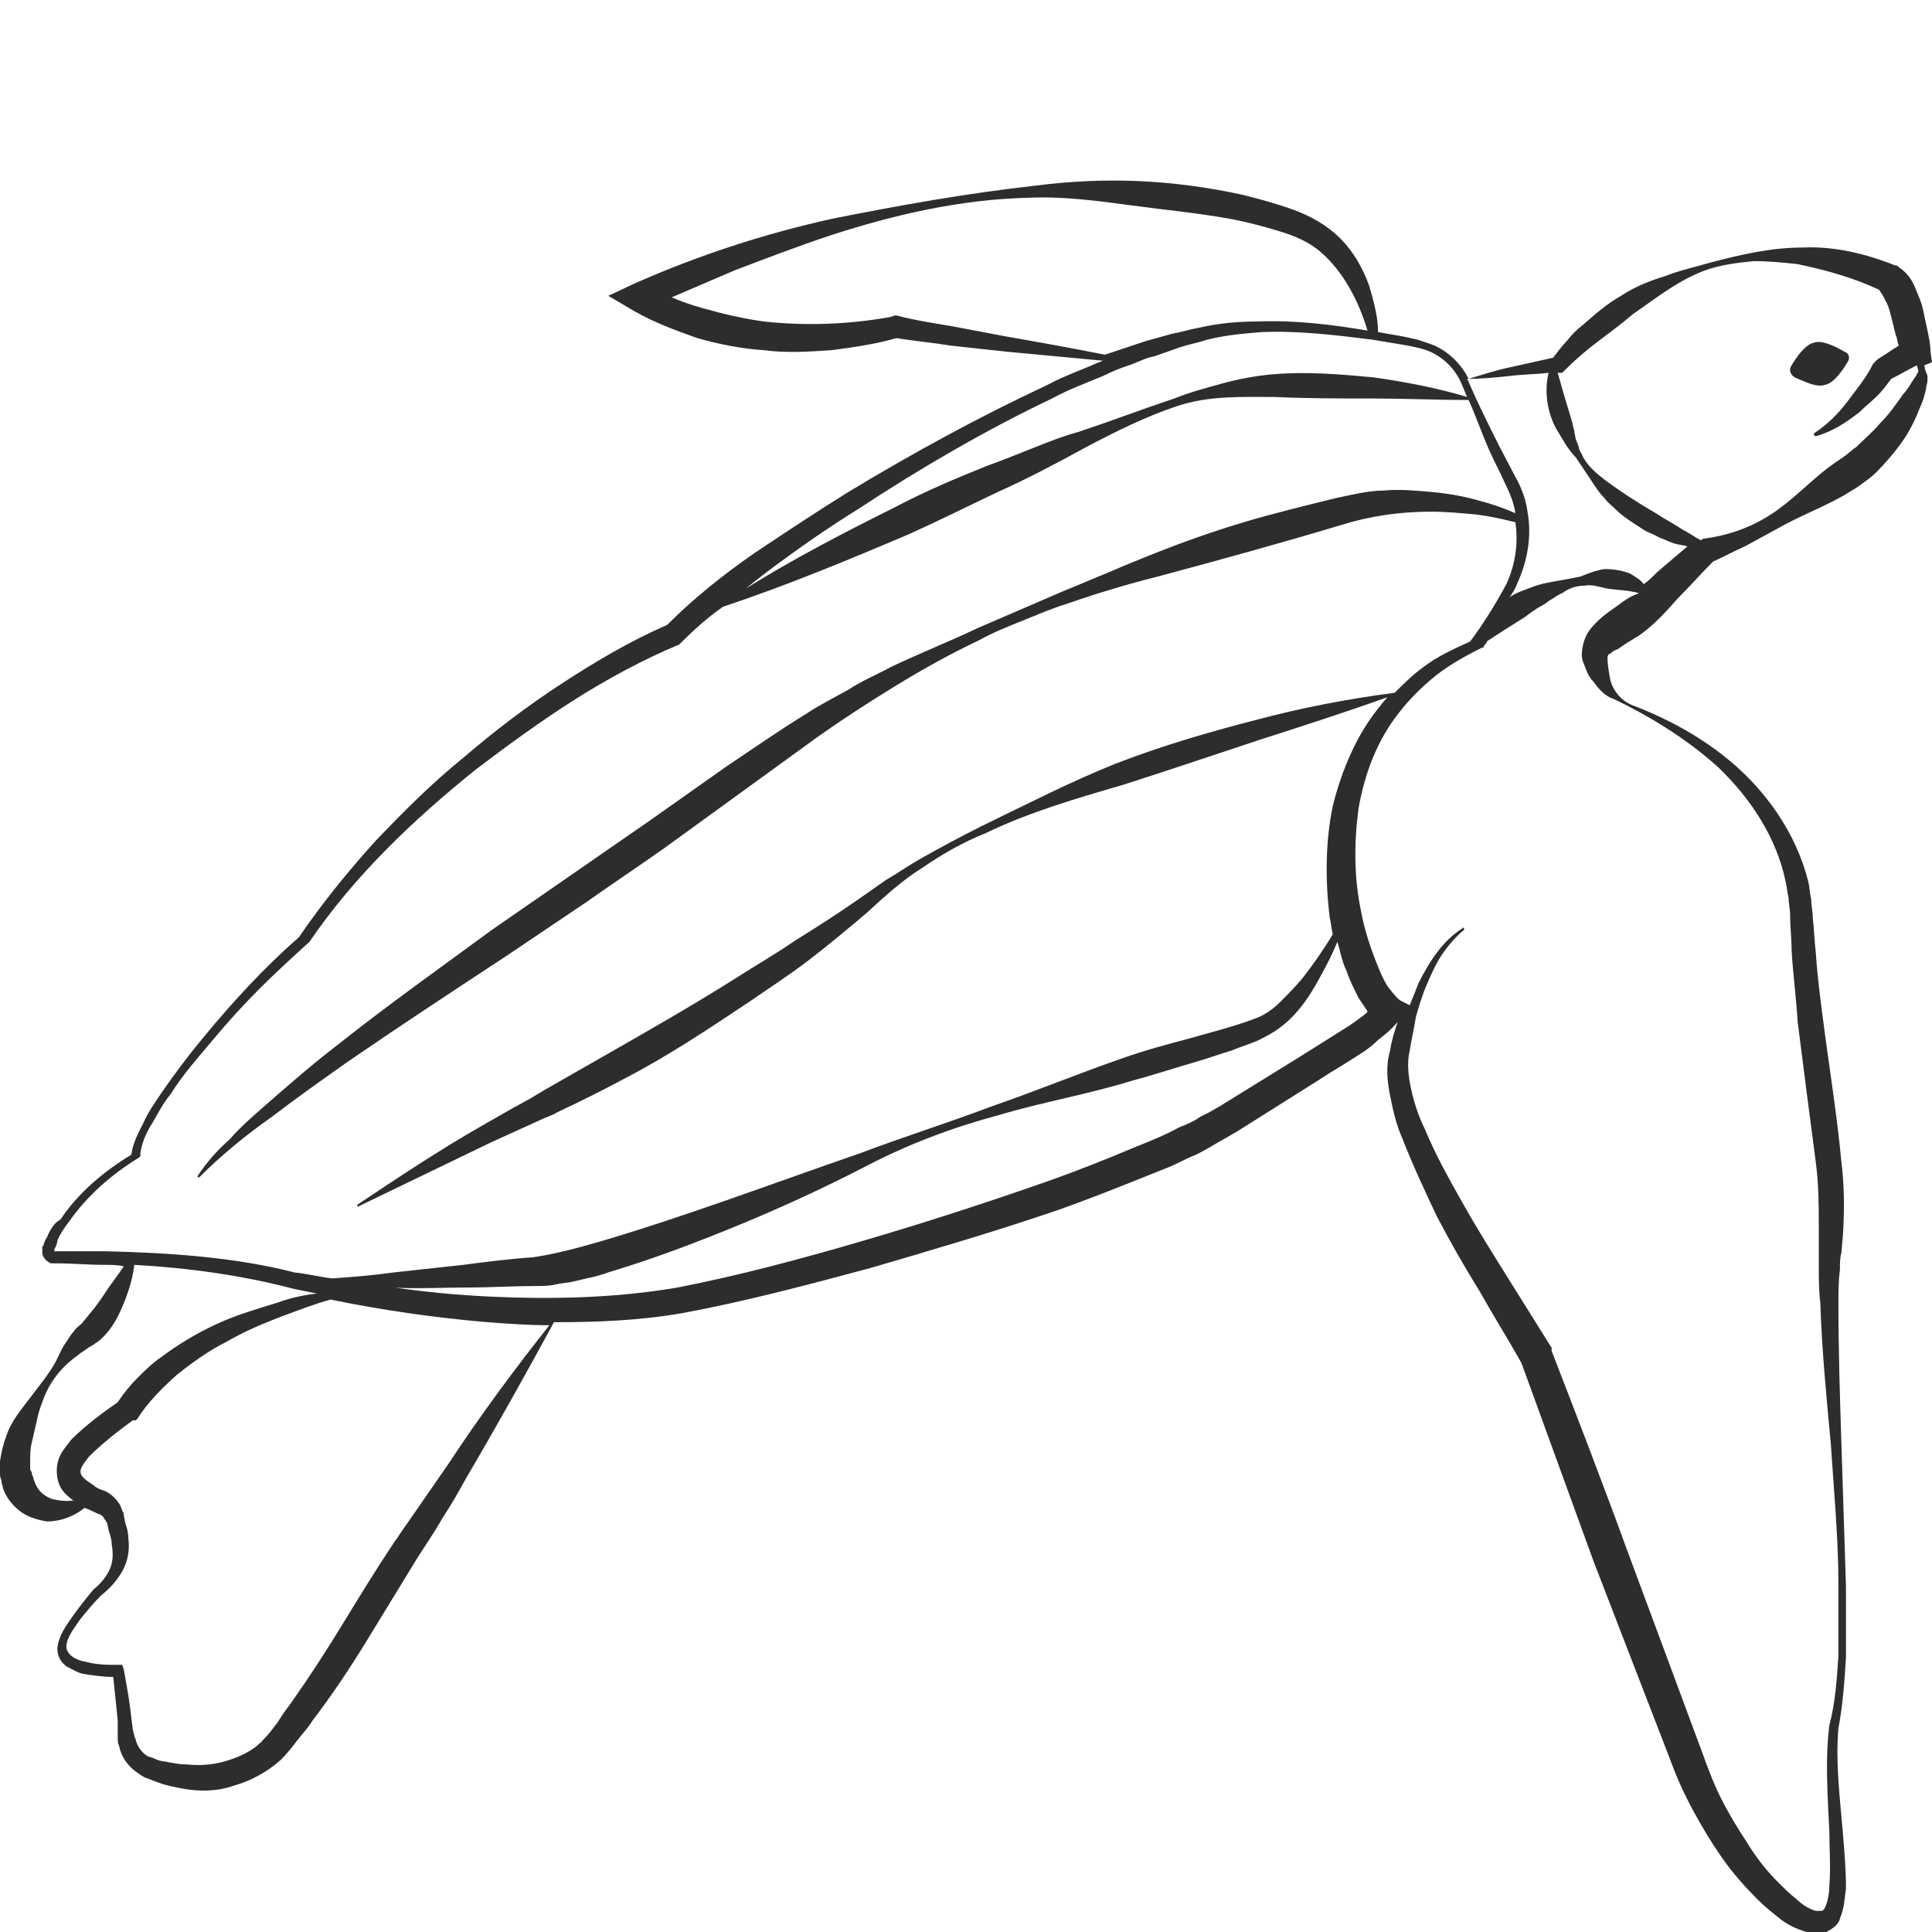 <?xml version="1.0" encoding="utf-8"?>
<!-- Generator: Adobe Illustrator 23.0.0, SVG Export Plug-In . SVG Version: 6.00 Build 0)  -->
<svg version="1.1" id="Layer_1" xmlns="http://www.w3.org/2000/svg" xmlns:xlink="http://www.w3.org/1999/xlink" x="0px" y="0px"
	 viewBox="0 0 128 128" style="enable-background:new 0 0 128 128;" xml:space="preserve">
<style type="text/css">
	.st0{fill:#2D2D2D;}
</style>
<g>
	<path class="st0" d="M120.9,25.5c0.6-0.1,1.2-1,1.5-1.5c0.2-0.3,0.1-0.6-0.2-0.7c-0.5-0.3-1.5-0.8-2-0.6c-0.6,0.1-1.2,1-1.5,1.5
		c-0.2,0.3-0.1,0.6,0.2,0.8C119.4,25.2,120.3,25.7,120.9,25.5z"/>
	<path class="st0" d="M127.5,24.2L128,24l-0.1-0.7c0-0.5-0.1-0.9-0.2-1.4c-0.1-0.5-0.2-0.9-0.3-1.4c-0.1-0.5-0.3-0.9-0.5-1.4
		c-0.2-0.5-0.5-1-1.1-1.4l-0.1-0.1l-0.1,0c-2-0.8-4.1-1.3-6.2-1.2c-2.1,0-4.2,0.5-6.1,1c-1,0.3-2,0.5-3,0.9c-1,0.3-2,0.7-2.9,1.3
		c-0.9,0.5-1.7,1.2-2.5,1.9c-0.4,0.3-0.8,0.7-1.1,1.1c-0.3,0.3-0.6,0.7-0.9,1.1c-0.9,0.2-1.8,0.4-2.7,0.6c-1,0.2-1.9,0.5-2.9,0.8
		c-0.5-1-1.4-1.9-2.5-2.3c-0.3-0.1-0.6-0.2-0.9-0.3l-0.9-0.2c-0.6-0.1-1.1-0.2-1.7-0.3c0-1-0.3-2.1-0.6-3.1c-0.4-1.1-1-2.2-1.9-3.1
		c-0.9-0.9-2-1.5-3.1-1.9c-1.1-0.4-2.2-0.7-3.4-1c-2.3-0.5-4.6-0.8-6.8-0.9c-2.3-0.1-4.6,0-6.9,0.3c-4.5,0.5-9,1.3-13.5,2.2
		c-4.5,1-8.8,2.4-13.1,4.3l-1.7,0.8l1.7,1c1.4,0.8,2.8,1.3,4.2,1.8c1.4,0.4,2.9,0.7,4.4,0.8c1.5,0.2,3,0.1,4.5,0
		c1.5-0.2,2.9-0.4,4.3-0.8c1.2,0.2,2.4,0.3,3.6,0.5l3.7,0.4c2.1,0.2,4.3,0.4,6.4,0.6c-0.1,0-0.2,0.1-0.3,0.1
		c-1.1,0.5-2.3,0.9-3.4,1.5c-4.5,2.1-8.9,4.5-13.2,7.1c-2.1,1.3-4.2,2.7-6.3,4.1c-2,1.4-3.9,2.9-5.7,4.7c-2.5,1.1-4.7,2.4-7,3.9
		c-2.3,1.5-4.4,3.1-6.5,4.9c-2.1,1.7-4,3.6-5.9,5.6c-1.8,2-3.5,4.1-5,6.3c-2.3,2-4.4,4.3-6.3,6.6c-1,1.2-1.9,2.4-2.8,3.7
		c-0.4,0.6-0.9,1.3-1.2,2c-0.3,0.6-0.7,1.3-0.8,2.1c-1.8,1.1-3.5,2.5-4.7,4.3C3.6,81,3.3,81.5,3.1,82C3,82.1,3,82.2,2.9,82.4
		c0,0.1,0,0.1-0.1,0.2c0,0.1,0,0.2,0,0.4c0,0.2,0.2,0.5,0.4,0.6c0.1,0.1,0.2,0.1,0.3,0.1c0.1,0,0.1,0,0.1,0l0.1,0
		c1.1,0,2.1,0.1,3.2,0.1c0.4,0,0.9,0,1.3,0.1c-0.4,0.6-0.8,1.1-1.2,1.7c-0.5,0.8-1.1,1.5-1.6,2.1c-0.1,0.1-0.4,0.3-0.5,0.5
		c-0.2,0.2-0.3,0.4-0.5,0.7c-0.3,0.4-0.5,0.9-0.7,1.3c-0.5,0.9-1.1,1.6-1.7,2.4c-0.6,0.8-1.3,1.6-1.6,2.6c-0.2,0.5-0.3,1-0.4,1.6
		c0,0.3,0,0.6,0,0.9c0,0.2,0.1,0.3,0.1,0.5c0,0.1,0.1,0.3,0.1,0.4c0.2,0.6,0.6,1.1,1.1,1.5c0.5,0.4,1.2,0.6,1.8,0.7
		c1,0,1.9-0.4,2.5-0.9c0.3,0.1,0.7,0.3,0.9,0.4c0.1,0,0.3,0.1,0.4,0.3c0,0,0,0.1,0.1,0.1c0,0,0,0.1,0.1,0.2l0.1,0.5
		c0.1,0.3,0.2,0.6,0.2,0.9c0.1,0.6,0.1,1.1-0.1,1.6c-0.2,0.5-0.6,1-1.1,1.4l0,0l0,0c-0.5,0.6-0.9,1.1-1.4,1.8
		c-0.4,0.6-0.9,1.2-1,2.1c0,0.5,0.2,0.9,0.6,1.2c0.4,0.2,0.7,0.4,1.1,0.5c0.7,0.1,1.3,0.2,2,0.2c0.1,0.9,0.2,1.9,0.3,2.9l0,0.8
		l0,0.4c0,0.1,0,0.3,0.1,0.5c0.1,0.6,0.5,1.2,1,1.6c0.3,0.2,0.5,0.4,0.8,0.5c0.3,0.1,0.5,0.2,0.8,0.3c0.5,0.2,1.1,0.3,1.6,0.4
		c1.1,0.2,2.3,0.2,3.4-0.2c1.1-0.3,2.2-0.9,3.1-1.7c0.4-0.4,0.8-0.9,1.1-1.3c0.3-0.4,0.7-0.8,1-1.3c1.3-1.7,2.5-3.5,3.6-5.3
		c1.1-1.8,2.2-3.6,3.3-5.4c0.5-0.8,1.2-1.8,1.7-2.7c0.6-0.9,1.1-1.8,1.6-2.7c2-3.4,3.9-6.8,5.8-10.3c2.8,0,5.6-0.1,8.5-0.6
		c4.3-0.8,8.4-1.9,12.5-3c4.1-1.2,8.2-2.4,12.3-3.8c2-0.7,4-1.5,6-2.3c0.5-0.2,1-0.4,1.5-0.6c0.5-0.2,1-0.5,1.5-0.7
		c0.5-0.2,1-0.5,1.5-0.8l0.7-0.4l0.7-0.4l5.4-3.4c0.9-0.6,1.8-1.1,2.7-1.7c0.5-0.3,0.9-0.6,1.3-1c0.4-0.3,0.9-0.7,1.3-1.2
		c-0.2,0.6-0.4,1.2-0.5,1.9c-0.3,1-0.2,2,0,3c0.2,1,0.4,1.9,0.8,2.8c0.7,1.8,1.5,3.5,2.3,5.2c0.9,1.7,1.8,3.3,2.8,4.9
		c0.9,1.6,1.9,3.2,2.8,4.8c1.6,4.4,3.2,8.8,4.8,13.2c1.7,4.4,3.4,8.8,5.1,13.2c0.4,1.1,0.9,2.2,1.5,3.3c0.6,1.1,1.2,2.1,1.9,3.1
		c0.7,1,1.5,1.9,2.4,2.8c0.4,0.4,0.9,0.8,1.4,1.2c0.5,0.4,1.1,0.7,1.8,0.9c0.4,0.1,0.8,0.2,1.3,0c0.2-0.1,0.5-0.3,0.6-0.4
		c0.2-0.2,0.3-0.4,0.3-0.5c0.3-0.7,0.3-1.3,0.4-2c0-1.2-0.1-2.4-0.2-3.6c-0.2-2.4-0.5-4.7-0.3-7l0,0c0.3-1.6,0.4-3.1,0.5-4.7
		c0-1.6,0-3.1,0-4.7c-0.1-3.1-0.2-6.2-0.3-9.4c-0.1-3.1-0.2-6.2-0.2-9.3c0-0.8,0-1.5,0.1-2.3c0-0.4,0-0.8,0.1-1.1l0.1-1.2
		c0.1-1.6,0.1-3.2-0.1-4.8c-0.3-3.2-0.8-6.2-1.2-9.3c-0.2-1.5-0.4-3.1-0.5-4.6c-0.1-0.8-0.1-1.5-0.2-2.3c0-0.4-0.1-0.8-0.1-1.2
		c-0.1-0.4-0.1-0.8-0.2-1.2c-0.8-3.2-2.8-6-5.2-8c-1.2-1-2.6-1.9-4-2.6c-0.8-0.4-1.7-0.8-2.5-1.1c-0.7-0.3-1.2-0.9-1.4-1.6
		c-0.1-0.5-0.2-1.1-0.2-1.5c0-0.2,0.1-0.3,0.2-0.3c0.1-0.1,0.2-0.2,0.5-0.3c0.4-0.3,0.9-0.6,1.4-0.9c1-0.7,1.8-1.6,2.6-2.5
		c0.8-0.8,1.5-1.6,2.3-2.4c0.7-0.3,1.4-0.7,2.1-1l2.2-1.2c1.4-0.8,3-1.4,4.4-2.2c0.3-0.2,0.7-0.4,1.1-0.7c0.4-0.3,0.7-0.5,1-0.8
		c0.6-0.6,1.2-1.3,1.7-2c0.5-0.7,0.9-1.5,1.2-2.3c0.2-0.4,0.3-0.8,0.4-1.2c0-0.2,0.1-0.4,0.1-0.6c0-0.1,0-0.2,0-0.3
		C127.5,24.4,127.5,24.3,127.5,24.2C127.5,24.2,127.5,24.2,127.5,24.2z M66.7,22.3L63,21.6c-1.2-0.2-2.5-0.4-3.6-0.7l-0.1,0L59,21
		c-2.8,0.5-5.6,0.6-8.4,0.3c-1.4-0.2-2.7-0.5-4.1-0.9c-0.7-0.2-1.3-0.4-2-0.7c1.4-0.6,2.8-1.2,4.2-1.8c2.1-0.8,4.2-1.6,6.3-2.3
		c4.3-1.4,8.7-2.4,13.2-2.5c2.2-0.1,4.5,0.2,6.7,0.5c2.2,0.3,4.4,0.5,6.6,0.9c1.1,0.2,2.2,0.5,3.2,0.8c1,0.3,2,0.7,2.8,1.4
		c1.5,1.3,2.5,3.2,3.1,5.2c-2.4-0.4-4.8-0.7-7.3-0.6c-1.2,0-2.5,0.1-3.8,0.4c-0.6,0.1-1.2,0.3-1.8,0.4l-1.8,0.5
		c-0.6,0.2-1.2,0.4-1.8,0.6c-0.3,0.1-0.6,0.2-0.9,0.3C71.2,23.1,69,22.7,66.7,22.3z M50.8,37.9c2-1.5,4-2.9,6.1-4.2
		c4.1-2.7,8.4-5.2,12.8-7.3c1.1-0.6,2.2-1,3.4-1.5c0.6-0.3,1.1-0.5,1.7-0.7c0.6-0.2,1.1-0.5,1.7-0.6l1.7-0.6
		c0.6-0.2,1.2-0.3,1.8-0.5c1.2-0.3,2.4-0.4,3.6-0.5c2.4-0.1,4.9,0.2,7.3,0.5c0.6,0.1,1.2,0.2,1.8,0.3c0.6,0.1,1.2,0.2,1.8,0.4
		c1.1,0.4,2,1.3,2.4,2.4c0.1,0.2,0.2,0.5,0.3,0.7c-2-0.6-4.1-1-6.2-1.3c-2.2-0.2-4.4-0.4-6.7-0.2c-1.1,0.1-2.2,0.3-3.3,0.6
		c-1.1,0.3-2.2,0.6-3.2,1c-2.1,0.7-4.2,1.5-6.3,2.2c-1.1,0.3-2.1,0.7-3.1,1.1c-1,0.4-2,0.8-3.1,1.2c-2,0.8-4.1,1.7-6,2.7
		c-3.4,1.7-6.7,3.4-9.9,5.4C49.9,38.6,50.4,38.2,50.8,37.9z M7,82.9c-1.1,0-2.1,0-3.2,0l-0.2,0c0,0,0,0,0,0c0,0,0,0,0-0.1
		c0,0,0,0,0,0c0,0,0-0.1,0.1-0.2c0-0.1,0.1-0.2,0.1-0.4c0.2-0.5,0.5-0.9,0.8-1.3c1.2-1.7,2.8-3.1,4.6-4.2l0.1-0.1l0-0.2
		c0.1-0.7,0.4-1.4,0.8-2c0.4-0.7,0.7-1.3,1.2-1.9c0.8-1.3,1.8-2.4,2.8-3.6c1-1.2,2-2.3,3.1-3.4c1.1-1.1,2.2-2.1,3.3-3.1l0,0l0,0
		c3-4.4,6.9-8.1,11-11.4c2.1-1.6,4.3-3.2,6.5-4.6c2.2-1.4,4.6-2.7,7-3.7l0.1-0.1l0.1-0.1c0.8-0.8,1.7-1.6,2.7-2.3c0,0,0,0,0,0
		c4.2-1.4,8.3-3.1,12.3-4.8c2-0.9,4-1.9,5.9-2.8c2-0.9,3.9-1.9,5.9-3c1.9-1,3.9-2,6-2.7c2.1-0.7,4.3-0.6,6.4-0.6
		c2.2,0.1,4.3,0.1,6.5,0.1c2.1,0,4.3,0.1,6.4,0.1c0.5,1.1,0.9,2.3,1.4,3.4c0.3,0.7,0.7,1.4,1,2.1c0.3,0.6,0.6,1.3,0.7,2
		c-0.7-0.3-1.5-0.6-2.3-0.8c-1-0.3-2.1-0.5-3.2-0.6c-1.1-0.1-2.2-0.2-3.2-0.1c-1.1,0-2.2,0.3-3.2,0.5c-2,0.5-4.1,1-6.1,1.6
		c-2,0.6-4,1.3-6,2.1c-1,0.4-2,0.8-2.9,1.2c-1,0.4-1.9,0.8-2.9,1.2l-5.8,2.5c-1.9,0.9-3.9,1.7-5.8,2.6c-0.9,0.5-1.9,0.9-2.8,1.5
		c-0.9,0.5-1.9,1-2.8,1.6c-1.8,1.1-3.5,2.3-5.3,3.5L43,54.4L37.8,58l-5.2,3.6c-3.4,2.5-6.8,4.9-10.2,7.6c-1.7,1.3-3.3,2.7-4.9,4.1
		c-0.8,0.7-1.6,1.4-2.3,2.2c-0.8,0.7-1.5,1.5-2.1,2.4c0,0,0,0.1,0,0.1c0,0,0.1,0,0.1,0c1.5-1.5,3.1-2.8,4.8-4
		c1.7-1.3,3.4-2.5,5.1-3.7c3.5-2.4,7-4.7,10.5-7l5.2-3.5c1.7-1.2,3.5-2.4,5.2-3.6l5.1-3.7l5.1-3.7c1.7-1.2,3.4-2.3,5.2-3.4
		c1.8-1.1,3.6-2.1,5.5-3c0.9-0.5,1.9-0.9,2.9-1.3c1-0.4,1.9-0.8,2.9-1.1c2-0.7,4-1.3,6-1.8c4.1-1.1,8.1-2.2,12.1-3.4
		c1.9-0.6,3.9-0.9,6-0.9c1,0,2.1,0.1,3.1,0.2c0.8,0.1,1.7,0.3,2.5,0.5c0.2,1.4,0,2.8-0.6,4.1c-0.7,1.3-1.5,2.6-2.4,3.8
		c-1.1,0.5-2.2,1-3.1,1.7c-0.7,0.5-1.3,1.1-1.9,1.7c-3.1,0.4-6.2,1-9.2,1.8c-3.1,0.8-6.2,1.7-9.3,2.9c-3,1.2-5.9,2.7-8.8,4.1
		c-1.4,0.7-2.9,1.5-4.3,2.3c-0.7,0.4-1.4,0.9-2.1,1.3l-2,1.4c-1.3,0.9-2.7,1.8-4,2.6c-1.3,0.9-2.7,1.7-4.1,2.6
		c-2.7,1.7-5.5,3.3-8.3,4.9c-1.4,0.8-2.8,1.6-4.2,2.4l-1,0.6l-1.1,0.6c-0.7,0.4-1.4,0.8-2.1,1.2c-2.8,1.6-5.5,3.4-8.2,5.2
		c0,0-0.1,0.1,0,0.1c0,0,0.1,0.1,0.1,0l8.7-4.2l2.2-1l1.1-0.5c0.4-0.2,0.8-0.3,1.1-0.5c1.5-0.7,2.9-1.4,4.4-2.2
		c2.9-1.5,5.6-3.3,8.3-5.1c1.3-0.9,2.7-1.8,4-2.8c1.3-1,2.5-2,3.8-3.1c1.2-1.1,2.4-2.2,3.7-3c1.3-0.9,2.7-1.7,4.2-2.3
		c2.9-1.4,6-2.3,9.1-3.2c3.1-1,6.1-2,9.1-3c2.8-0.9,5.6-1.8,8.4-2.8c-0.1,0.2-0.3,0.3-0.4,0.5c-1.6,1.9-2.6,4.3-3.2,6.7
		c-0.5,2.4-0.5,5-0.2,7.4c0.1,0.4,0.1,0.7,0.2,1.1c-0.6,1-1.3,2-2,2.9c-0.5,0.6-1,1.1-1.5,1.6c-0.5,0.5-1.1,0.9-1.7,1.1
		c-1.3,0.5-2.9,0.9-4.3,1.3c-1.5,0.4-3,0.8-4.4,1.3c-2.9,1-5.8,2.2-8.7,3.2c-2.9,1.1-5.8,2-8.7,3.1c-5.8,2-11.6,4.2-17.4,5.9
		c-1.4,0.4-2.9,0.8-4.3,1c-1.5,0.1-3.1,0.3-4.6,0.5l-4.6,0.5c-1.4,0.2-2.7,0.3-4.1,0.4c-0.8-0.1-1.6-0.3-2.5-0.4
		C15.6,83.3,11.3,83,7,82.9z M3.4,99.3c-0.7-0.3-1-0.7-1.2-1.4c0-0.1-0.1-0.2-0.1-0.3c0-0.1,0-0.1-0.1-0.2C2,97.2,2,97,2,96.8
		c0-0.4,0-0.8,0.1-1.2c0.1-0.4,0.2-0.9,0.3-1.3c0.1-0.5,0.2-0.9,0.4-1.4c0.3-0.9,0.8-1.7,1.5-2.4c0.3-0.3,0.7-0.6,1.1-0.9
		c0.2-0.1,0.4-0.3,0.6-0.4c0.2-0.1,0.3-0.2,0.6-0.4c0.9-0.8,1.3-1.7,1.7-2.7c0.3-0.8,0.5-1.5,0.6-2.3c3.6,0.2,7.2,0.7,10.6,1.6
		c0.5,0.1,1,0.2,1.5,0.3c-0.9,0.1-1.8,0.3-2.6,0.6c-1.3,0.4-2.7,0.8-4,1.4c-1.3,0.6-2.5,1.3-3.7,2.2c-0.6,0.4-1.1,0.9-1.6,1.4
		c-0.5,0.5-0.9,1-1.3,1.6c-1,0.7-2.1,1.5-3.1,2.5c-0.2,0.3-0.5,0.6-0.7,1c-0.2,0.4-0.3,0.9-0.2,1.5c0.1,0.6,0.4,1,0.8,1.3
		c0.1,0.1,0.2,0.2,0.3,0.2C4.4,99.5,3.8,99.4,3.4,99.3z M29.7,97l-1.8,2.6l-0.9,1.3c-0.3,0.4-0.6,0.9-0.9,1.3
		c-1.2,1.8-2.3,3.6-3.4,5.4c-1.1,1.8-2.2,3.5-3.4,5.2c-0.3,0.4-0.6,0.8-0.9,1.3c-0.3,0.4-0.6,0.8-0.9,1.1c-0.6,0.7-1.4,1.1-2.3,1.4
		c-0.9,0.3-1.8,0.4-2.8,0.3c-0.5,0-1-0.1-1.5-0.2c-0.2,0-0.5-0.1-0.7-0.2c-0.2-0.1-0.4-0.1-0.5-0.2c-0.3-0.2-0.6-0.6-0.7-1
		c0-0.1-0.1-0.2-0.1-0.3l-0.1-0.4l-0.1-0.8c-0.1-1-0.3-2.1-0.5-3.2l-0.1-0.3l-0.3,0c-0.7,0-1.4,0-2.1-0.2c-0.7-0.1-1.3-0.5-1.3-1
		c0-0.6,0.5-1.2,0.9-1.8c0.4-0.5,0.9-1.1,1.4-1.6c0.5-0.4,1-0.9,1.4-1.6c0.4-0.7,0.5-1.5,0.4-2.2c0-0.4-0.1-0.7-0.2-1l-0.1-0.5
		c0-0.1,0-0.2-0.1-0.3c0-0.1-0.1-0.2-0.1-0.3c-0.2-0.4-0.6-0.8-1-1c-0.3-0.1-0.6-0.2-0.8-0.4c-1.1-0.7-1.1-0.9-0.3-1.9
		c0.8-0.8,1.8-1.6,2.9-2.4L9,94.1L9.1,94c0.7-1.1,1.6-2,2.6-2.9c1-0.8,2.1-1.6,3.3-2.2c1.2-0.7,2.4-1.2,3.7-1.7
		c1.1-0.4,2.1-0.8,3.2-1.1c3.4,0.7,6.9,1.2,10.4,1.5c1.4,0.1,2.7,0.2,4.1,0.2C34.1,90.7,31.8,93.8,29.7,97z M90.3,67.3
		c-0.4,0.3-0.8,0.6-1.3,0.9l-2.7,1.7l-5.5,3.4l-0.7,0.4L79.5,74c-0.4,0.3-0.9,0.5-1.4,0.7c-0.9,0.5-1.9,0.9-2.9,1.3
		c-1.9,0.8-3.9,1.6-5.9,2.3c-4,1.4-8,2.7-12.1,3.9c-4.1,1.2-8.2,2.3-12.3,3.1c-4.1,0.7-8.3,0.8-12.5,0.6c-2.1-0.1-4.2-0.3-6.3-0.6
		c-0.1,0-0.1,0-0.2,0c1.7,0.1,3.4,0,5.1,0c1.5,0,3.1-0.1,4.6-0.1c0.4,0,0.8,0,1.2-0.1c0.4-0.1,0.8-0.1,1.2-0.2
		c0.8-0.2,1.5-0.3,2.3-0.6c3-0.9,5.9-2,8.8-3.2c2.9-1.2,5.7-2.5,8.4-3.9c2.7-1.4,5.6-2.5,8.6-3.3c3-0.9,6-1.4,8.9-2.3
		c1.5-0.4,3-0.9,4.4-1.3c0.7-0.2,1.5-0.5,2.2-0.7c0.7-0.3,1.5-0.5,2.2-0.9c1.6-0.8,2.6-2.1,3.4-3.5c0.5-0.9,1-1.8,1.4-2.8
		c0.2,0.6,0.3,1.3,0.6,1.9c0.2,0.6,0.5,1.2,0.8,1.8c0.2,0.3,0.4,0.6,0.6,0.9C90.6,67.1,90.4,67.2,90.3,67.3z M107.2,40.1
		c-0.4,0.3-0.9,0.6-1.4,1.1c-0.2,0.2-0.5,0.5-0.7,0.9c-0.2,0.4-0.3,0.9-0.3,1.3c0,0.4,0.2,0.7,0.3,1c0.1,0.3,0.3,0.6,0.5,0.8
		c0.7,1,1.3,1.1,1.3,1.1c2.5,1.2,4.9,2.7,6.9,4.5c2.2,2.1,3.9,4.7,4.5,7.6c0.1,0.4,0.1,0.7,0.2,1.1c0,0.4,0.1,0.7,0.1,1.1
		c0,0.8,0.1,1.6,0.1,2.4c0.1,1.6,0.3,3.1,0.4,4.7c0.2,1.6,0.4,3.1,0.6,4.7c0.2,1.5,0.4,3.1,0.6,4.6c0.2,1.5,0.2,3,0.2,4.6l0,1.1
		c0,0.4,0,0.8,0,1.2c0,0.8,0,1.6,0.1,2.4c0.1,3.1,0.4,6.2,0.7,9.4c0.2,3.1,0.5,6.2,0.5,9.3c0,1.6,0,3.1,0,4.7
		c-0.1,1.5-0.2,3.1-0.6,4.6l0,0l0,0c-0.3,2.4-0.1,4.8,0,7.1c0,1.2,0.1,2.3,0,3.5c0,0.5-0.1,1.1-0.3,1.5c-0.1,0.2-0.2,0.2-0.2,0.2
		c-0.1,0-0.2,0-0.4,0c-0.4-0.1-0.9-0.4-1.3-0.8c-0.4-0.3-0.8-0.7-1.2-1.1c-0.8-0.8-1.5-1.7-2.1-2.7c-0.6-0.9-1.2-1.9-1.7-2.9
		c-0.5-1-0.9-2.1-1.3-3.2l-4.9-13.2c-1.6-4.4-3.3-8.8-5-13.2l0-0.1l0-0.1c-1-1.6-2-3.2-3-4.8c-1-1.6-2-3.2-2.9-4.8
		c-0.9-1.6-1.8-3.2-2.5-4.9c-0.4-0.8-0.7-1.7-0.9-2.6c-0.2-0.9-0.3-1.8-0.1-2.6l0,0l0,0c0.1-0.7,0.3-1.5,0.4-2.2
		c0.2-0.7,0.4-1.4,0.7-2.1c0.3-0.7,0.6-1.4,1-2c0.4-0.6,0.9-1.2,1.5-1.7c0,0,0-0.1,0-0.1c0,0-0.1-0.1-0.1,0
		c-1.3,0.8-2.2,2.2-2.9,3.6c-0.2,0.5-0.4,1-0.6,1.5l-0.6-0.3c-0.2-0.1-0.6-0.6-0.9-1c-0.3-0.5-0.5-1-0.7-1.5c-0.4-1-0.8-2.2-1-3.3
		c-0.5-2.3-0.5-4.6-0.2-6.9c0.4-2.3,1.2-4.5,2.7-6.4c0.7-0.9,1.5-1.7,2.5-2.5c0.9-0.7,2-1.3,3-1.8l0.1,0l0-0.1
		c0.1-0.1,0.2-0.2,0.2-0.3c0.9-0.6,1.7-1.1,2.5-1.6c0.4-0.3,0.8-0.6,1.2-0.8c0.2-0.1,0.4-0.3,0.6-0.4c0.2-0.1,0.4-0.3,0.7-0.4
		c0.4-0.3,0.9-0.5,1.5-0.5c0.5-0.1,1,0.1,1.5,0.2c0.7,0.1,1.4,0.1,2.1,0.3C108,39.5,107.6,39.8,107.2,40.1z M109.8,37.9
		c-0.3,0.3-0.6,0.6-0.9,0.8c-0.2-0.3-0.6-0.5-0.9-0.7c-0.5-0.2-1.1-0.3-1.7-0.3c-0.6,0.1-1.1,0.3-1.6,0.5c-0.5,0.1-1,0.2-1.6,0.3
		c-0.6,0.1-1.1,0.2-1.6,0.4c-0.3,0.1-0.5,0.2-0.8,0.3c-0.2,0.1-0.5,0.2-0.7,0.4c0.2-0.3,0.4-0.6,0.5-0.9c0.7-1.5,1-3.2,0.7-4.8
		c-0.1-0.8-0.4-1.6-0.8-2.3l-1.1-2.1c-0.7-1.4-1.4-2.8-2-4.2c0-0.1-0.1-0.1-0.1-0.2c1,0,2-0.1,2.9-0.2c0.8-0.1,1.7-0.1,2.5-0.2
		c-0.3,1.2-0.1,2.6,0.5,3.7c0.1,0.2,0.2,0.3,0.3,0.5l0.3,0.5c0.2,0.3,0.4,0.6,0.7,0.9c0.4,0.6,0.8,1.2,1.2,1.8
		c0.2,0.3,0.4,0.6,0.7,0.9c0.2,0.3,0.5,0.5,0.8,0.8c0.5,0.5,1.2,0.9,1.8,1.3c0.3,0.2,0.7,0.3,1,0.5c0.3,0.1,0.7,0.3,1,0.4
		c0.3,0.1,0.6,0.1,0.9,0.2C111.2,36.7,110.5,37.3,109.8,37.9z M127.1,24.6c-0.1,0.2-0.2,0.4-0.3,0.5c-0.2,0.3-0.4,0.7-0.7,1
		c-0.5,0.7-0.9,1.3-1.5,1.9c-0.5,0.6-1.1,1.1-1.6,1.6c-0.3,0.2-0.6,0.5-0.9,0.7c-0.3,0.2-0.6,0.4-1,0.7c-1.3,1-2.4,2.2-3.8,3.1
		c-1.4,0.9-2.9,1.4-4.5,1.6l0,0l-0.1,0.1c-0.4-0.2-0.8-0.5-1.2-0.7c-0.6-0.4-1.2-0.7-1.8-1.1c-1.2-0.7-2.3-1.4-3.5-2.3
		c-0.5-0.4-1.1-0.9-1.4-1.6c-0.1-0.2-0.2-0.3-0.2-0.5c-0.1-0.2-0.1-0.3-0.2-0.5l-0.1-0.5c0-0.2-0.1-0.3-0.1-0.5l-0.6-2l-0.4-1.4
		c0,0,0,0,0.1,0l0.2,0l0.2-0.2c0.7-0.7,1.4-1.3,2.2-1.9c0.8-0.6,1.6-1.2,2.3-1.8c1.6-1.1,3.2-2.4,5.1-3c1-0.3,1.9-0.4,2.9-0.5
		c1,0,2,0.1,2.9,0.2c1.9,0.4,3.7,0.9,5.4,1.7c0.1,0.2,0.3,0.4,0.4,0.7c0.2,0.3,0.3,0.7,0.4,1.1c0.1,0.4,0.2,0.8,0.3,1.2
		c0.1,0.2,0.1,0.5,0.2,0.7c-0.5,0.3-0.9,0.6-1.4,0.9l-0.2,0.2l-0.1,0.1c-0.2,0.4-0.5,0.9-0.8,1.3c-0.3,0.4-0.6,0.8-0.9,1.2
		c-0.6,0.8-1.3,1.5-2.2,2.1c0,0-0.1,0.1,0,0.1c0,0.1,0.1,0.1,0.1,0.1c1.1-0.3,2-0.9,2.9-1.6c0.4-0.4,0.8-0.7,1.2-1.1
		c0.3-0.3,0.6-0.7,0.9-1.1c0.6-0.3,1.1-0.6,1.7-0.9L127.1,24.6z"/>
	<path class="st0" d="M92.2,69.5C92.2,69.5,92.2,69.4,92.2,69.5C92.2,69.4,92.2,69.4,92.2,69.5L92.2,69.5z"/>
</g>
</svg>

